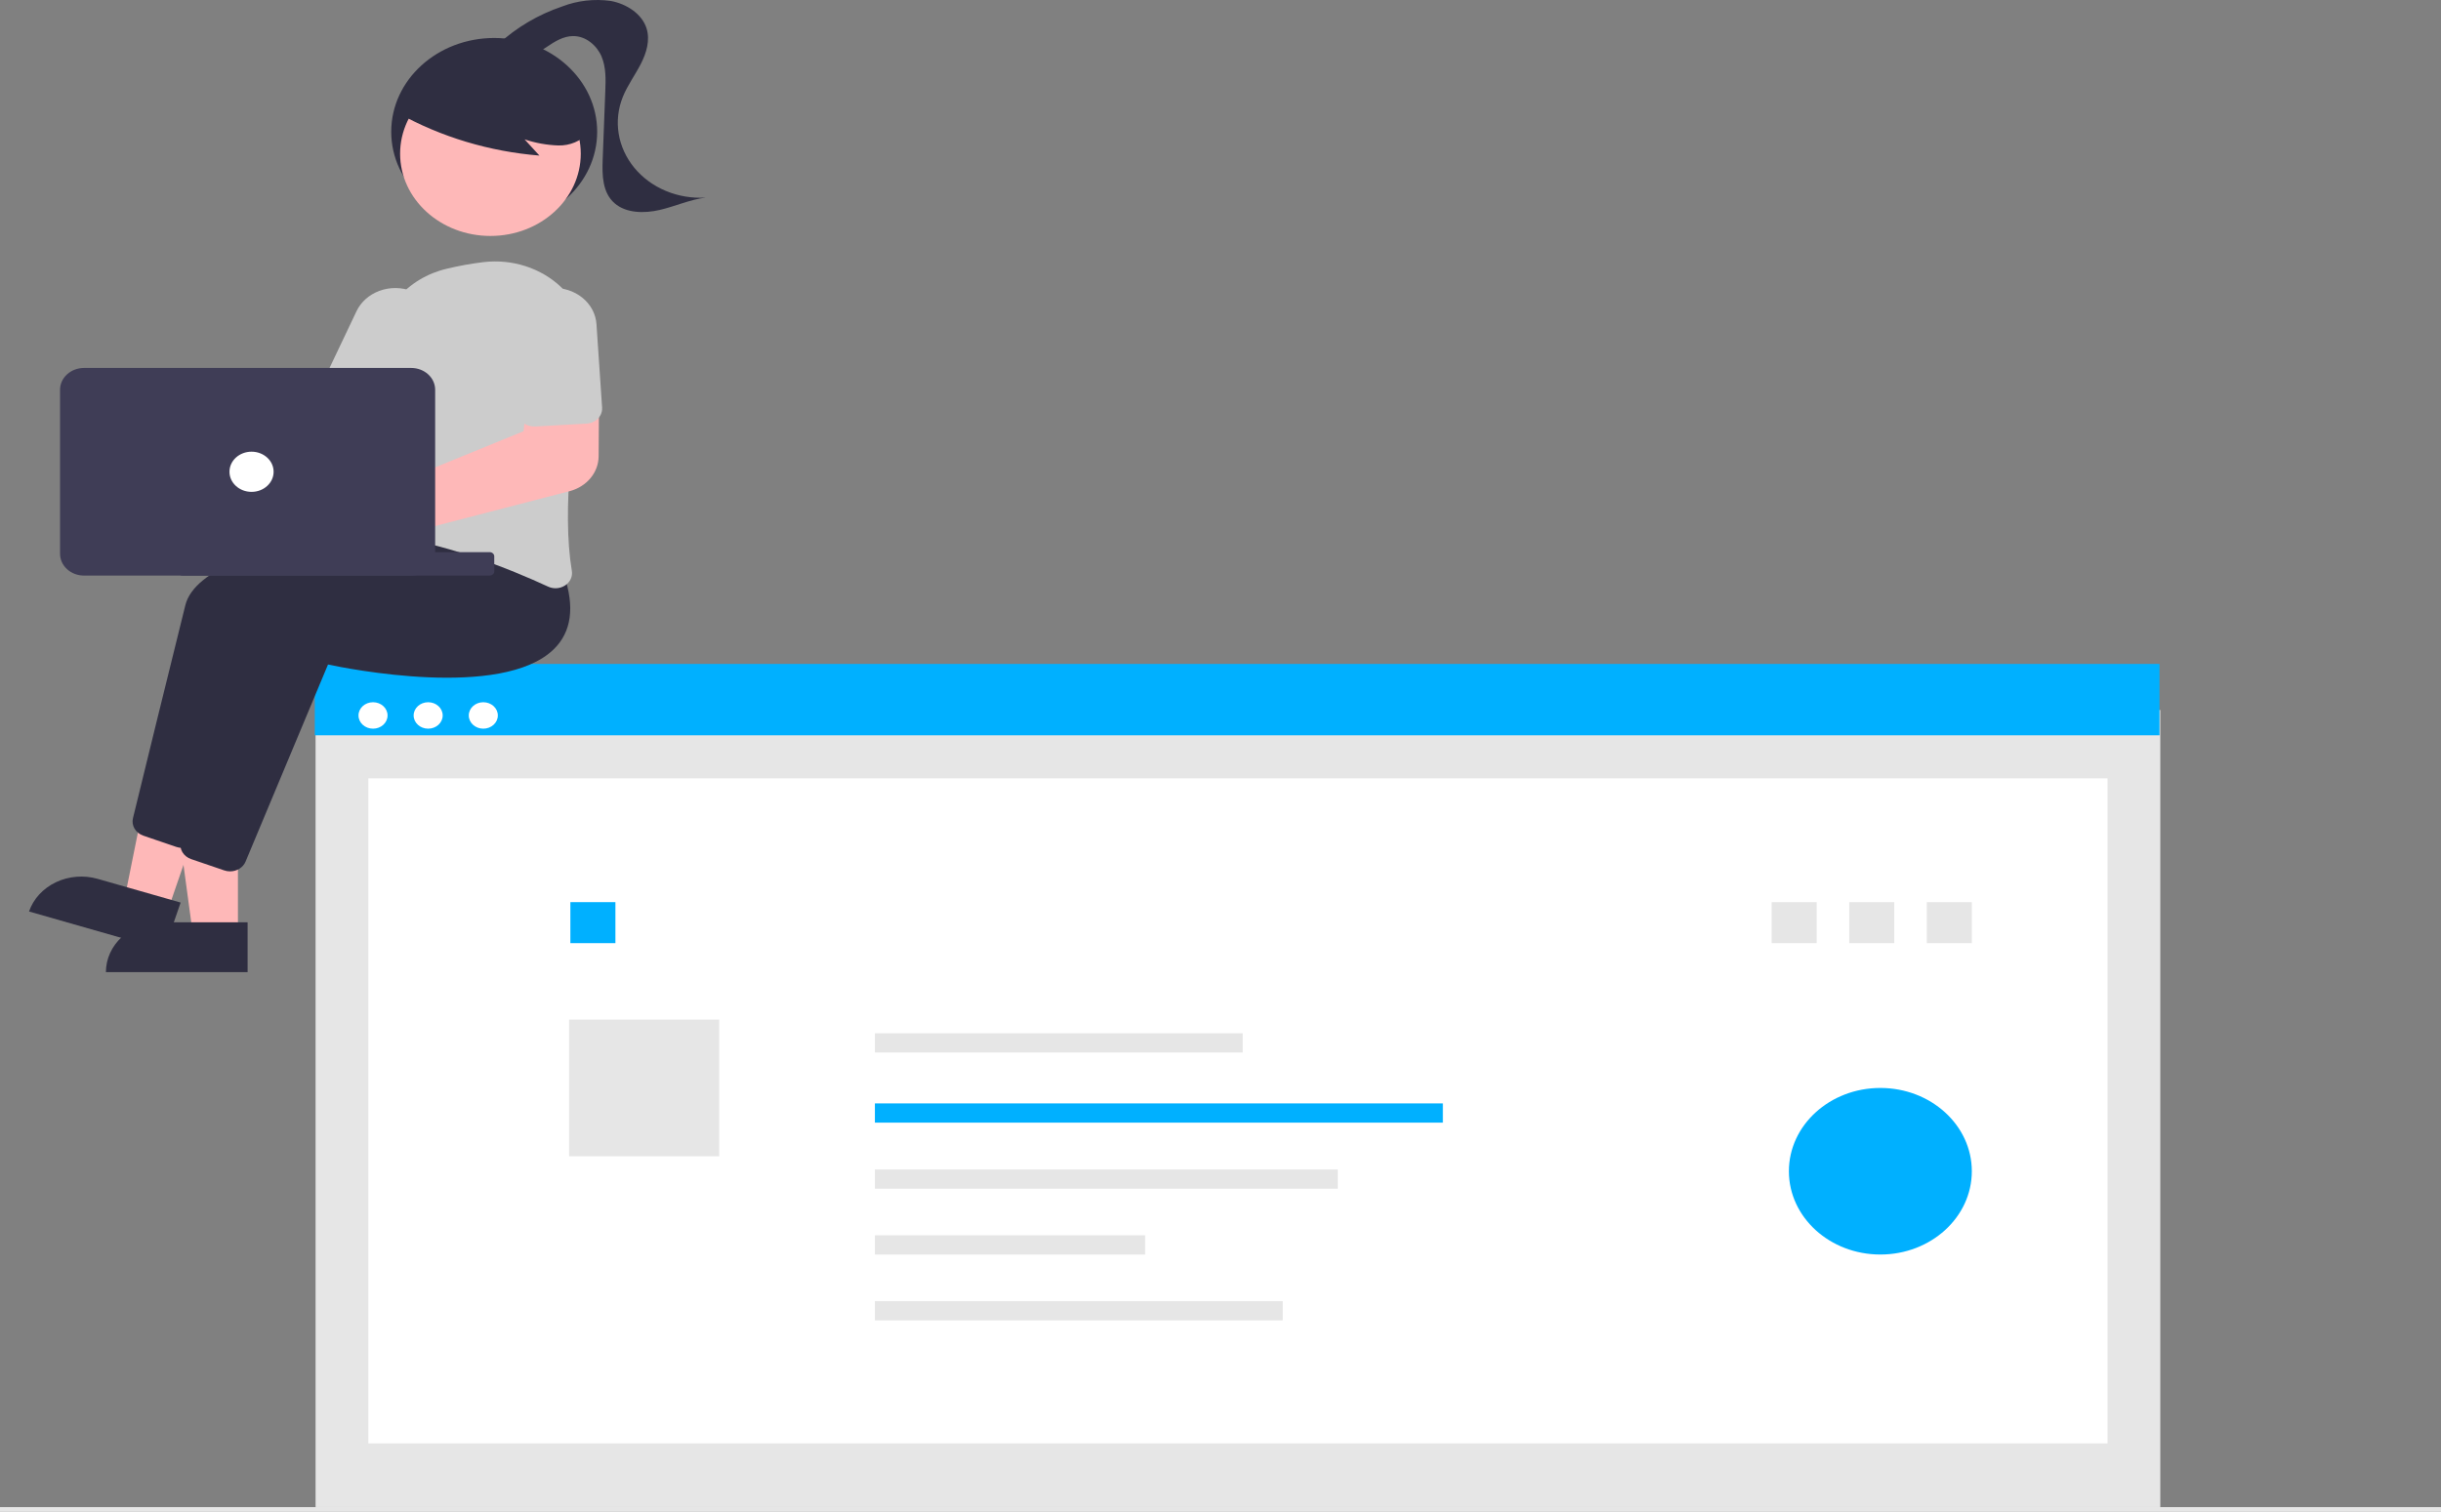 <svg width="573" height="355" viewBox="0 0 573 355" fill="none" xmlns="http://www.w3.org/2000/svg">
<rect x="0" y="0" width="573" height="355" fill="#808080" stroke="none"/>
<path d="M507.107 166.712H74.079V353.878H507.107V166.712Z" fill="#E6E6E6"/>
<path d="M494.725 182.762H86.462V338.921H494.725V182.762Z" fill="white"/>
<path d="M426.45 211.828H415.879V221.458H426.45V211.828Z" fill="#E6E6E6"/>
<path d="M144.463 211.828H133.891V221.458H144.463V211.828Z" fill="#00B0FF"/>
<path d="M168.825 239.412H133.585V271.511H168.825V239.412Z" fill="#E6E6E6"/>
<path d="M506.923 155.899H73.895V172.655H506.923V155.899Z" fill="#00B0FF"/>
<path d="M87.566 171.1C89.449 171.1 90.975 169.71 90.975 167.994C90.975 166.279 89.449 164.889 87.566 164.889C85.683 164.889 84.156 166.279 84.156 167.994C84.156 169.71 85.683 171.1 87.566 171.1Z" fill="white"/>
<path d="M100.508 171.1C102.391 171.1 103.917 169.71 103.917 167.994C103.917 166.279 102.391 164.889 100.508 164.889C98.624 164.889 97.098 166.279 97.098 167.994C97.098 169.71 98.624 171.1 100.508 171.1Z" fill="white"/>
<path d="M113.45 171.1C115.333 171.1 116.86 169.71 116.86 167.994C116.86 166.279 115.333 164.889 113.45 164.889C111.567 164.889 110.041 166.279 110.041 167.994C110.041 169.71 111.567 171.1 113.45 171.1Z" fill="white"/>
<path d="M573 353.879H0V355H573V353.879Z" fill="#E6E6E6"/>
<path d="M291.712 242.622H205.374V247.137H291.712V242.622Z" fill="#E6E6E6"/>
<path d="M338.7 259.09H205.374V263.604H338.7V259.09Z" fill="#00B0FF"/>
<path d="M314.031 274.604H205.374V279.118H314.031V274.604Z" fill="#E6E6E6"/>
<path d="M268.807 290.06H205.374V294.575H268.807V290.06Z" fill="#E6E6E6"/>
<path d="M301.11 305.516H205.374V310.03H301.11V305.516Z" fill="#E6E6E6"/>
<path d="M444.659 211.828H434.087V221.458H444.659V211.828Z" fill="#E6E6E6"/>
<path d="M462.866 211.828H452.294V221.458H462.866V211.828Z" fill="#E6E6E6"/>
<path opacity="0.997" d="M441.395 294.574C453.253 294.574 462.865 285.819 462.865 275.018C462.865 264.217 453.253 255.461 441.395 255.461C429.538 255.461 419.925 264.217 419.925 275.018C419.925 285.819 429.538 294.574 441.395 294.574Z" fill="#00B0FF"/>
<path d="M116.009 52.954C129.358 52.954 140.18 43.096 140.18 30.937C140.18 18.777 129.358 8.92 116.009 8.92C102.659 8.92 91.838 18.777 91.838 30.937C91.838 43.096 102.659 52.954 116.009 52.954Z" fill="#2F2E41"/>
<path d="M55.856 219.317H45.27L40.234 182.134H55.854L55.856 219.317Z" fill="#FEB8B8"/>
<path d="M37.713 216.562H58.123V228.268H24.861C24.861 225.164 26.215 222.186 28.625 219.991C31.035 217.795 34.304 216.562 37.713 216.562Z" fill="#2F2E41"/>
<path d="M39.334 213.937L29.237 211.05L36.655 174.198L51.558 178.459L39.334 213.937Z" fill="#FEB8B8"/>
<path d="M22.924 206.362L42.399 211.929L38.551 223.098L6.814 214.026C7.32 212.559 8.137 211.197 9.22 210.018C10.303 208.84 11.631 207.866 13.127 207.155C14.623 206.443 16.258 206.007 17.939 205.871C19.62 205.735 21.314 205.902 22.924 206.362L22.924 206.362Z" fill="#2F2E41"/>
<path d="M42.778 199.099C42.316 199.099 41.857 199.023 41.424 198.875L33.635 196.216C32.761 195.914 32.035 195.337 31.589 194.589C31.143 193.841 31.007 192.971 31.206 192.14C33.166 184.111 39.847 156.778 43.505 142.117C47.844 124.728 111.136 121.496 113.828 121.367L114.05 121.357L121.17 129.503C123.742 137.035 122.927 142.91 118.746 146.966C106.545 158.798 70.12 151.456 65.777 150.527L46.417 196.821C46.135 197.491 45.636 198.068 44.987 198.474C44.338 198.881 43.568 199.099 42.78 199.099H42.778Z" fill="#2F2E41"/>
<path d="M54.001 204.604C53.538 204.604 53.079 204.528 52.647 204.379L44.86 201.72C43.986 201.419 43.26 200.841 42.814 200.093C42.368 199.345 42.232 198.475 42.431 197.644C44.391 189.615 51.072 162.282 54.73 147.621C59.069 130.232 122.361 127 125.053 126.871L125.275 126.861L132.392 135.009C134.965 142.542 134.149 148.417 129.968 152.472C117.768 164.301 81.343 156.962 76.999 156.033L57.637 202.325C57.355 202.995 56.856 203.572 56.207 203.978C55.558 204.385 54.788 204.603 54 204.603L54.001 204.604Z" fill="#2F2E41"/>
<path d="M31.474 91.355C31.76 91.703 32.015 92.072 32.238 92.457L74.814 96.543L80.944 88.888L94.835 95.803L82.797 114.377L30.58 102.25C29.263 103.42 27.585 104.197 25.771 104.478C23.957 104.758 22.093 104.529 20.425 103.821C18.758 103.112 17.366 101.958 16.436 100.512C15.507 99.066 15.082 97.396 15.219 95.725C15.357 94.054 16.049 92.46 17.205 91.156C18.361 89.852 19.925 88.9 21.69 88.425C23.454 87.951 25.336 87.977 27.084 88.5C28.832 89.023 30.363 90.019 31.475 91.354L31.474 91.355Z" fill="#FEB8B8"/>
<path d="M130.416 138.128C129.8 138.127 129.194 137.993 128.646 137.736C120.132 133.793 103.554 126.964 88.181 125.535C87.655 125.488 87.145 125.341 86.685 125.104C86.225 124.867 85.824 124.545 85.509 124.159C85.187 123.769 84.957 123.322 84.833 122.847C84.71 122.372 84.695 121.879 84.789 121.399C86.177 114.404 89.359 96.592 88.949 82.317C88.828 77.928 90.35 73.632 93.266 70.135C96.181 66.639 100.315 64.15 104.99 63.077C107.803 62.401 110.66 61.888 113.544 61.541C116.861 61.158 120.229 61.488 123.38 62.505C126.531 63.521 129.377 65.196 131.689 67.394C134.002 69.593 135.717 72.254 136.698 75.165C137.678 78.076 137.897 81.155 137.335 84.157C134.594 98.951 131.83 119.612 134.232 134.036C134.343 134.682 134.254 135.344 133.977 135.948C133.7 136.551 133.245 137.073 132.662 137.456C132.01 137.89 131.224 138.126 130.416 138.128Z" fill="#CCCCCC"/>
<path d="M89.737 100.501C89.206 100.5 88.681 100.401 88.195 100.208L77.103 95.835C76.159 95.462 75.415 94.762 75.036 93.889C74.657 93.017 74.673 92.043 75.082 91.182L83.655 73.142C84.164 72.049 84.905 71.058 85.835 70.225C86.764 69.393 87.865 68.736 89.074 68.291C90.283 67.846 91.576 67.622 92.879 67.632C94.183 67.642 95.472 67.886 96.672 68.35C97.872 68.814 98.96 69.489 99.874 70.336C100.788 71.183 101.509 72.185 101.998 73.286C102.486 74.387 102.732 75.565 102.721 76.752C102.71 77.94 102.442 79.114 101.932 80.207C101.914 80.247 101.895 80.286 101.876 80.326L93.302 98.366C93.001 99 92.502 99.539 91.869 99.918C91.236 100.297 90.495 100.5 89.737 100.501Z" fill="#CCCCCC"/>
<path d="M115.126 55.404C126.836 55.404 136.328 46.757 136.328 36.091C136.328 25.424 126.836 16.777 115.126 16.777C103.416 16.777 93.923 25.424 93.923 36.091C93.923 46.757 103.416 55.404 115.126 55.404Z" fill="#FEB8B8"/>
<path d="M93.541 26.6C103.584 32.184 114.906 35.583 126.627 36.53L123.139 32.724C125.678 33.579 128.35 34.063 131.056 34.156C132.41 34.192 133.755 33.938 134.983 33.414C136.21 32.891 137.286 32.113 138.123 31.143C138.807 30.135 139.213 28.992 139.307 27.811C139.401 26.63 139.18 25.446 138.663 24.359C137.6 22.191 135.946 20.307 133.858 18.886C130.157 16.219 125.788 14.427 121.142 13.671C116.497 12.915 111.717 13.217 107.231 14.551C104.153 15.389 101.397 17 99.278 19.198C97.268 21.457 93.398 23.47 94.427 26.222L93.541 26.6Z" fill="#2F2E41"/>
<path d="M117.021 10.331C121.247 6.426 126.362 3.412 132.005 1.502C135.586 0.13 139.515 -0.314 143.356 0.219C147.143 0.913 150.724 3.299 151.78 6.684C152.642 9.451 151.752 12.431 150.412 15.037C149.071 17.643 147.281 20.058 146.197 22.76C145.091 25.517 144.758 28.482 145.229 31.386C145.7 34.291 146.96 37.041 148.894 39.389C150.828 41.737 153.376 43.608 156.305 44.832C159.235 46.056 162.453 46.594 165.669 46.397C161.948 46.852 158.519 48.444 154.882 49.291C151.246 50.139 146.953 50.082 144.251 47.708C141.391 45.197 141.334 41.115 141.473 37.499L142.088 21.375C142.193 18.634 142.282 15.805 141.197 13.246C140.111 10.687 137.532 8.447 134.521 8.471C132.239 8.488 130.22 9.748 128.39 10.99C126.559 12.232 124.622 13.556 122.349 13.741C120.076 13.926 117.481 12.396 117.651 10.322" fill="#2F2E41"/>
<path d="M79.478 133.167C78.073 133.165 76.686 132.88 75.417 132.331C74.148 131.783 73.028 130.985 72.139 129.994C71.249 129.004 70.611 127.846 70.272 126.605C69.932 125.363 69.9 124.068 70.176 122.813C70.452 121.559 71.03 120.375 71.868 119.349C72.707 118.322 73.785 117.478 75.025 116.876C76.265 116.275 77.636 115.931 79.04 115.871C80.443 115.81 81.843 116.033 83.14 116.525C83.531 116.675 83.909 116.85 84.272 117.048L122.896 101.255L123.981 91.713L140.63 91.307L140.52 107.192C140.5 109.032 139.828 110.818 138.606 112.283C137.383 113.748 135.674 114.816 133.733 115.326L88.567 127.034C88.48 127.306 88.377 127.574 88.259 127.836C87.535 129.412 86.315 130.759 84.754 131.707C83.193 132.656 81.359 133.163 79.483 133.166L79.478 133.167Z" fill="#FEB8B8"/>
<path d="M139.22 99.091C138.746 99.309 138.229 99.436 137.699 99.465L125.636 100.141C124.608 100.197 123.597 99.88 122.826 99.259C122.054 98.637 121.585 97.763 121.52 96.826L120.196 77.205C120.038 74.813 120.928 72.461 122.672 70.666C124.416 68.872 126.87 67.781 129.496 67.634C132.123 67.487 134.705 68.295 136.678 69.881C138.65 71.468 139.85 73.702 140.014 76.094L141.339 95.716C141.385 96.405 141.209 97.091 140.833 97.691C140.457 98.29 139.896 98.777 139.221 99.091H139.22Z" fill="#CCCCCC"/>
<path d="M114.929 129.646H42.877C42.273 129.646 41.783 130.093 41.783 130.643V134.154C41.783 134.704 42.273 135.15 42.877 135.15H114.929C115.534 135.15 116.024 134.704 116.024 134.154V130.643C116.024 130.093 115.534 129.646 114.929 129.646Z" fill="#3F3D56"/>
<path d="M14.097 130.04V91.51C14.099 90.154 14.691 88.855 15.743 87.897C16.795 86.939 18.221 86.4 19.709 86.398H96.539C98.027 86.4 99.453 86.939 100.505 87.897C101.557 88.855 102.149 90.154 102.15 91.51V130.04C102.149 131.395 101.557 132.694 100.505 133.652C99.453 134.611 98.027 135.15 96.539 135.151H19.709C18.221 135.149 16.795 134.61 15.743 133.652C14.691 132.694 14.099 131.395 14.097 130.04Z" fill="#3F3D56"/>
<path d="M59.048 115.495C61.909 115.495 64.228 113.382 64.228 110.777C64.228 108.171 61.909 106.059 59.048 106.059C56.187 106.059 53.868 108.171 53.868 110.777C53.868 113.382 56.187 115.495 59.048 115.495Z" fill="white"/>
</svg>

